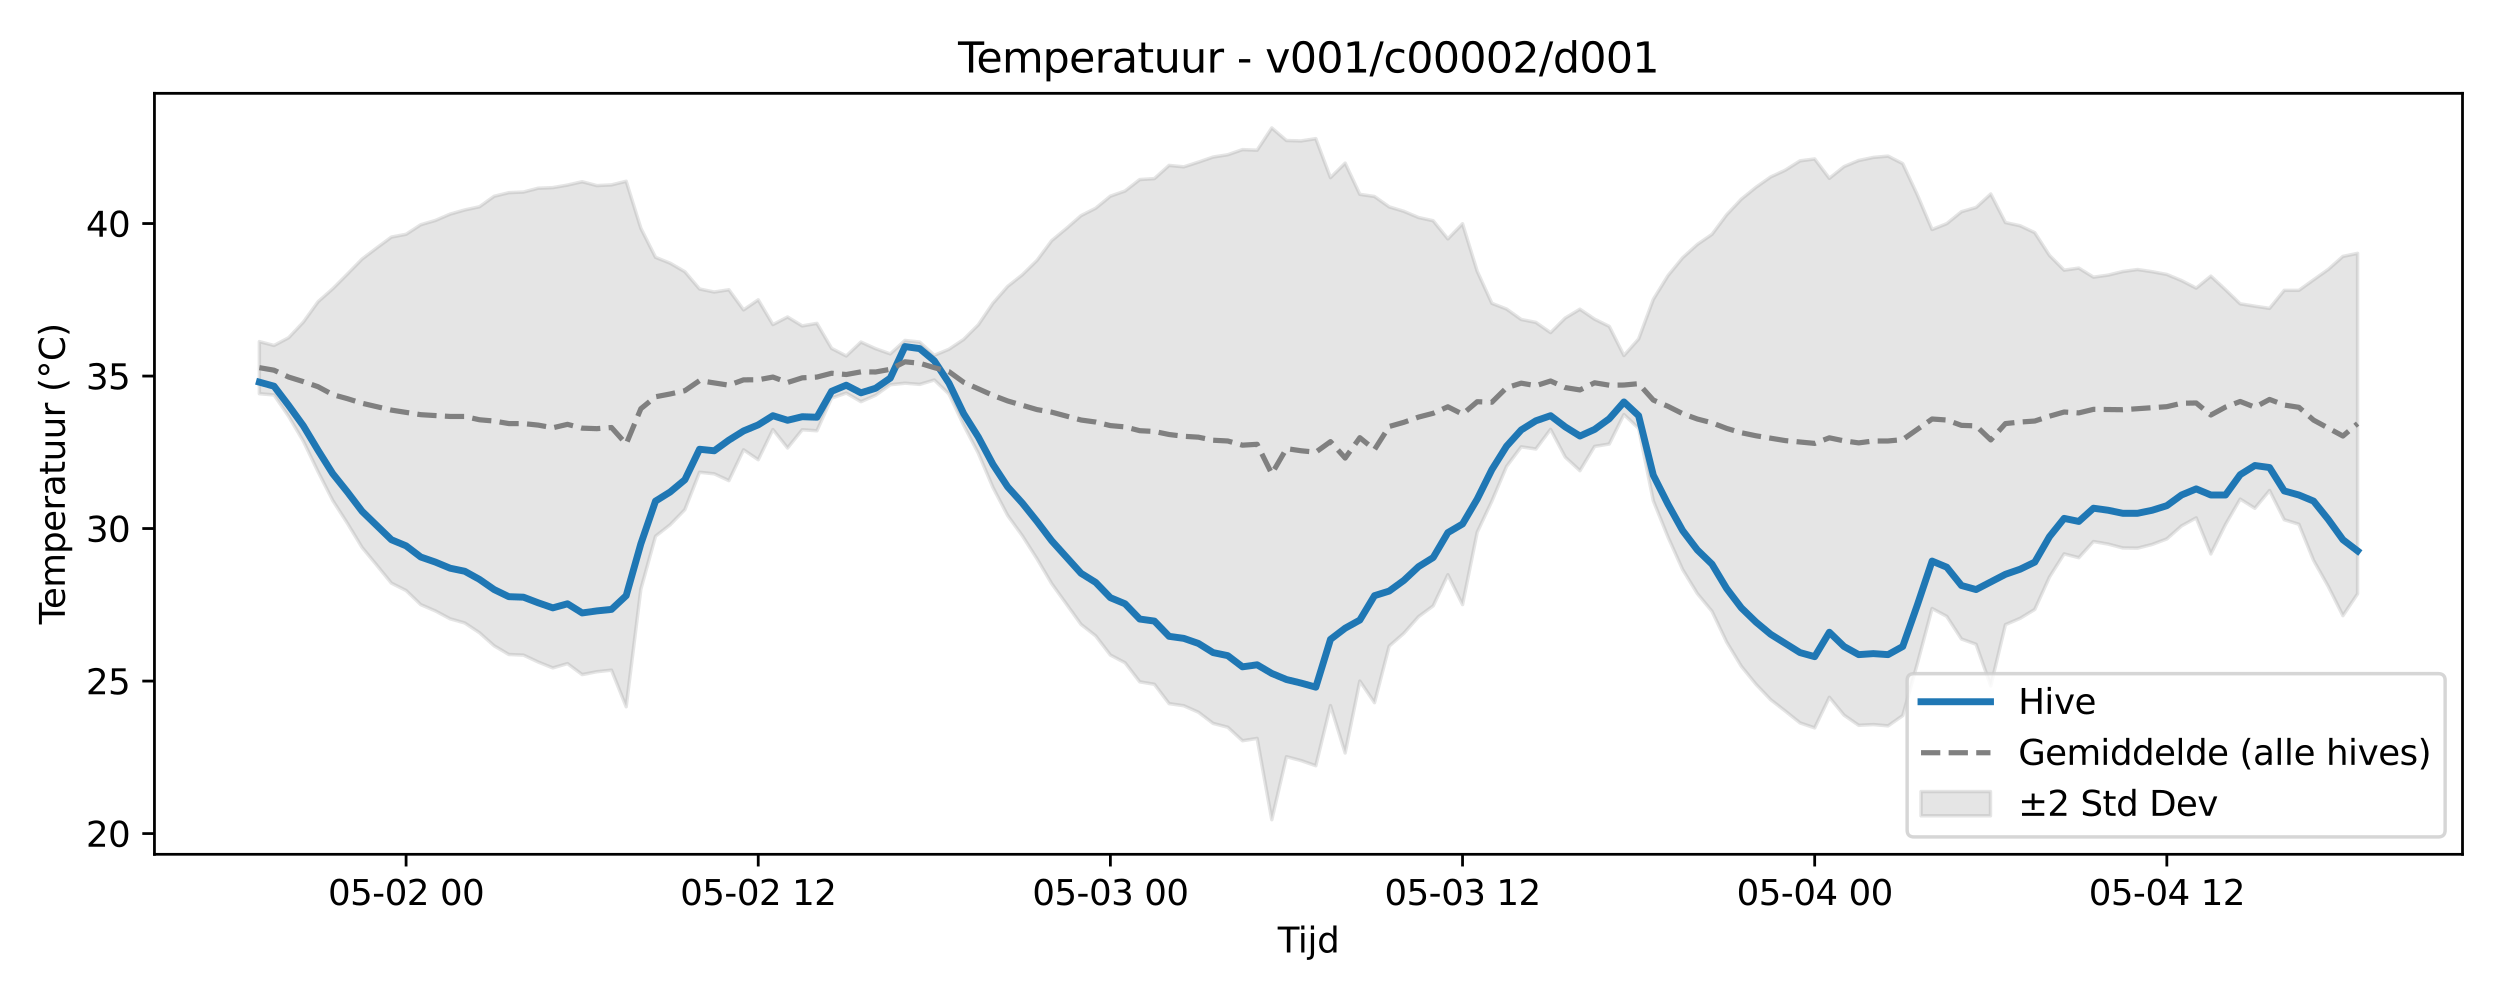 <?xml version="1.0" encoding="utf-8" standalone="no"?>
<!DOCTYPE svg PUBLIC "-//W3C//DTD SVG 1.1//EN"
  "http://www.w3.org/Graphics/SVG/1.1/DTD/svg11.dtd">
<svg xmlns:xlink="http://www.w3.org/1999/xlink" width="720pt" height="288pt" viewBox="0 0 720 288" xmlns="http://www.w3.org/2000/svg" version="1.1">
 <defs>
  <style type="text/css">*{stroke-linejoin: round; stroke-linecap: butt}</style>
 </defs>
 <g id="figure_1">
  <g id="patch_1">
   <path d="M 0 288 
L 720 288 
L 720 0 
L 0 0 
z
" style="fill: #ffffff"/>
  </g>
  <g id="axes_1">
   <g id="patch_2">
    <path d="M 44.48 246.04 
L 709.2 246.04 
L 709.2 26.88 
L 44.48 26.88 
z
" style="fill: #ffffff"/>
   </g>
   <g id="FillBetweenPolyCollection_1">
    <defs>
     <path id="m2afdd80f2b" d="M 74.695 -189.62 
L 74.695 -174.609 
L 78.92 -174.252 
L 83.146 -168.061 
L 87.372 -160.925 
L 91.598 -152.147 
L 95.824 -143.871 
L 100.049 -137.292 
L 104.275 -130.336 
L 108.501 -125.228 
L 112.727 -120.054 
L 116.953 -117.932 
L 121.178 -113.866 
L 125.404 -112.04 
L 129.63 -109.783 
L 133.856 -108.578 
L 138.082 -105.766 
L 142.308 -102.008 
L 146.533 -99.504 
L 150.759 -99.326 
L 154.985 -97.343 
L 159.211 -95.638 
L 163.437 -96.879 
L 167.662 -93.718 
L 171.888 -94.543 
L 176.114 -94.994 
L 180.34 -84.459 
L 184.566 -118.319 
L 188.791 -133.569 
L 193.017 -136.882 
L 197.243 -141.234 
L 201.469 -151.989 
L 205.695 -151.541 
L 209.92 -149.576 
L 214.146 -158.448 
L 218.372 -155.596 
L 222.598 -164.293 
L 226.824 -158.981 
L 231.05 -164.23 
L 235.275 -163.94 
L 239.501 -173.342 
L 243.727 -174.795 
L 247.953 -172.319 
L 252.179 -174.159 
L 256.404 -177.196 
L 260.63 -177.643 
L 264.856 -177.294 
L 269.082 -178.557 
L 273.308 -174.517 
L 277.533 -165.56 
L 281.759 -157.463 
L 285.985 -147.577 
L 290.211 -139.526 
L 294.437 -133.686 
L 298.663 -127.057 
L 302.888 -119.91 
L 307.114 -114.054 
L 311.34 -108.173 
L 315.566 -104.856 
L 319.792 -99.343 
L 324.017 -97.12 
L 328.243 -91.63 
L 332.469 -90.92 
L 336.695 -85.354 
L 340.921 -84.749 
L 345.146 -82.877 
L 349.372 -79.658 
L 353.598 -78.554 
L 357.824 -74.664 
L 362.05 -75.343 
L 366.275 -51.922 
L 370.501 -70.068 
L 374.727 -68.939 
L 378.953 -67.471 
L 383.179 -84.785 
L 387.405 -71.139 
L 391.63 -91.858 
L 395.856 -85.626 
L 400.082 -101.914 
L 404.308 -105.608 
L 408.534 -110.393 
L 412.759 -113.521 
L 416.985 -122.477 
L 421.211 -113.88 
L 425.437 -134.726 
L 429.663 -143.676 
L 433.888 -153.658 
L 438.114 -159.31 
L 442.34 -158.685 
L 446.566 -164.338 
L 450.792 -156.346 
L 455.017 -152.439 
L 459.243 -159.43 
L 463.469 -160.121 
L 467.695 -168.614 
L 471.921 -164.632 
L 476.147 -143.794 
L 480.372 -133.36 
L 484.598 -123.96 
L 488.824 -117.058 
L 493.05 -111.952 
L 497.276 -103.089 
L 501.501 -96.107 
L 505.727 -90.917 
L 509.953 -86.49 
L 514.179 -83.197 
L 518.405 -79.804 
L 522.63 -78.372 
L 526.856 -87.176 
L 531.082 -82.034 
L 535.308 -79.107 
L 539.534 -79.323 
L 543.76 -78.947 
L 547.985 -81.915 
L 552.211 -96.947 
L 556.437 -112.755 
L 560.663 -110.479 
L 564.889 -103.971 
L 569.114 -102.445 
L 573.34 -90.463 
L 577.566 -108.113 
L 581.792 -109.911 
L 586.018 -112.489 
L 590.243 -121.801 
L 594.469 -128.478 
L 598.695 -127.379 
L 602.921 -132.032 
L 607.147 -131.302 
L 611.372 -130.194 
L 615.598 -130.131 
L 619.824 -131.2 
L 624.05 -132.794 
L 628.276 -136.532 
L 632.502 -138.858 
L 636.727 -128.47 
L 640.953 -136.969 
L 645.179 -144.256 
L 649.405 -141.618 
L 653.631 -146.735 
L 657.856 -138.321 
L 662.082 -137.011 
L 666.308 -126.605 
L 670.534 -119.12 
L 674.76 -110.688 
L 678.985 -116.977 
L 678.985 -215.044 
L 678.985 -215.044 
L 674.76 -214.158 
L 670.534 -210.411 
L 666.308 -207.416 
L 662.082 -204.379 
L 657.856 -204.387 
L 653.631 -199.194 
L 649.405 -199.821 
L 645.179 -200.501 
L 640.953 -204.568 
L 636.727 -208.48 
L 632.502 -205.021 
L 628.276 -207.2 
L 624.05 -208.963 
L 619.824 -209.751 
L 615.598 -210.38 
L 611.372 -209.806 
L 607.147 -208.771 
L 602.921 -208.187 
L 598.695 -210.791 
L 594.469 -210.203 
L 590.243 -214.465 
L 586.018 -220.995 
L 581.792 -222.987 
L 577.566 -223.907 
L 573.34 -232.138 
L 569.114 -228.257 
L 564.889 -227.024 
L 560.663 -223.591 
L 556.437 -221.9 
L 552.211 -231.852 
L 547.985 -240.881 
L 543.76 -243.044 
L 539.534 -242.668 
L 535.308 -241.786 
L 531.082 -240.03 
L 526.856 -236.645 
L 522.63 -242.228 
L 518.405 -241.675 
L 514.179 -239.014 
L 509.953 -237.038 
L 505.727 -234.075 
L 501.501 -230.643 
L 497.276 -226.15 
L 493.05 -220.508 
L 488.824 -217.598 
L 484.598 -213.77 
L 480.372 -208.616 
L 476.147 -201.769 
L 471.921 -190.374 
L 467.695 -185.611 
L 463.469 -194.007 
L 459.243 -196.088 
L 455.017 -198.956 
L 450.792 -196.415 
L 446.566 -192.205 
L 442.34 -195.15 
L 438.114 -195.989 
L 433.888 -199.006 
L 429.663 -200.643 
L 425.437 -209.885 
L 421.211 -223.557 
L 416.985 -219.206 
L 412.759 -224.429 
L 408.534 -225.36 
L 404.308 -227.144 
L 400.082 -228.423 
L 395.856 -231.412 
L 391.63 -232.037 
L 387.405 -241.018 
L 383.179 -236.841 
L 378.953 -248.078 
L 374.727 -247.415 
L 370.501 -247.531 
L 366.275 -251.158 
L 362.05 -244.745 
L 357.824 -244.911 
L 353.598 -243.437 
L 349.372 -242.772 
L 345.146 -241.31 
L 340.921 -239.951 
L 336.695 -240.37 
L 332.469 -236.561 
L 328.243 -236.291 
L 324.017 -232.997 
L 319.792 -231.506 
L 315.566 -228.043 
L 311.34 -225.897 
L 307.114 -222.211 
L 302.888 -218.698 
L 298.663 -213.016 
L 294.437 -208.875 
L 290.211 -205.524 
L 285.985 -200.694 
L 281.759 -194.469 
L 277.533 -190.251 
L 273.308 -187.419 
L 269.082 -185.673 
L 264.856 -189.498 
L 260.63 -189.955 
L 256.404 -186.082 
L 252.179 -187.582 
L 247.953 -189.495 
L 243.727 -185.482 
L 239.501 -187.667 
L 235.275 -194.873 
L 231.05 -194.143 
L 226.824 -196.709 
L 222.598 -194.52 
L 218.372 -201.655 
L 214.146 -198.755 
L 209.92 -204.551 
L 205.695 -203.905 
L 201.469 -204.774 
L 197.243 -209.746 
L 193.017 -212.195 
L 188.791 -213.897 
L 184.566 -222.266 
L 180.34 -235.8 
L 176.114 -234.756 
L 171.888 -234.549 
L 167.662 -235.667 
L 163.437 -234.702 
L 159.211 -233.967 
L 154.985 -233.799 
L 150.759 -232.695 
L 146.533 -232.516 
L 142.308 -231.476 
L 138.082 -228.45 
L 133.856 -227.542 
L 129.63 -226.336 
L 125.404 -224.519 
L 121.178 -223.278 
L 116.953 -220.53 
L 112.727 -219.726 
L 108.501 -216.602 
L 104.275 -213.397 
L 100.049 -209.077 
L 95.824 -204.84 
L 91.598 -201.102 
L 87.372 -195.253 
L 83.146 -190.752 
L 78.92 -188.513 
L 74.695 -189.62 
z
" style="stroke: #808080; stroke-opacity: 0.2"/>
    </defs>
    <g clip-path="url(#pa6ae3e3b4c)">
     <use xlink:href="#m2afdd80f2b" x="0" y="288" style="fill: #808080; fill-opacity: 0.2; stroke: #808080; stroke-opacity: 0.2"/>
    </g>
   </g>
   <g id="matplotlib.axis_1">
    <g id="xtick_1">
     <g id="line2d_1">
      <defs>
       <path id="m89c6bad611" d="M 0 0 
L 0 3.5 
" style="stroke: #000000; stroke-width: 0.8"/>
      </defs>
      <g>
       <use xlink:href="#m89c6bad611" x="116.953" y="246.04" style="stroke: #000000; stroke-width: 0.8"/>
      </g>
     </g>
     <g id="text_1">
      <!-- 05-02 00 -->
      <g transform="translate(94.472 260.638) scale(0.1 -0.1)">
       <defs>
        <path id="DejaVuSans-30" d="M 2034 4250 
Q 1547 4250 1301 3770 
Q 1056 3291 1056 2328 
Q 1056 1369 1301 889 
Q 1547 409 2034 409 
Q 2525 409 2770 889 
Q 3016 1369 3016 2328 
Q 3016 3291 2770 3770 
Q 2525 4250 2034 4250 
z
M 2034 4750 
Q 2819 4750 3233 4129 
Q 3647 3509 3647 2328 
Q 3647 1150 3233 529 
Q 2819 -91 2034 -91 
Q 1250 -91 836 529 
Q 422 1150 422 2328 
Q 422 3509 836 4129 
Q 1250 4750 2034 4750 
z
" transform="scale(0.016)"/>
        <path id="DejaVuSans-35" d="M 691 4666 
L 3169 4666 
L 3169 4134 
L 1269 4134 
L 1269 2991 
Q 1406 3038 1543 3061 
Q 1681 3084 1819 3084 
Q 2600 3084 3056 2656 
Q 3513 2228 3513 1497 
Q 3513 744 3044 326 
Q 2575 -91 1722 -91 
Q 1428 -91 1123 -41 
Q 819 9 494 109 
L 494 744 
Q 775 591 1075 516 
Q 1375 441 1709 441 
Q 2250 441 2565 725 
Q 2881 1009 2881 1497 
Q 2881 1984 2565 2268 
Q 2250 2553 1709 2553 
Q 1456 2553 1204 2497 
Q 953 2441 691 2322 
L 691 4666 
z
" transform="scale(0.016)"/>
        <path id="DejaVuSans-2d" d="M 313 2009 
L 1997 2009 
L 1997 1497 
L 313 1497 
L 313 2009 
z
" transform="scale(0.016)"/>
        <path id="DejaVuSans-32" d="M 1228 531 
L 3431 531 
L 3431 0 
L 469 0 
L 469 531 
Q 828 903 1448 1529 
Q 2069 2156 2228 2338 
Q 2531 2678 2651 2914 
Q 2772 3150 2772 3378 
Q 2772 3750 2511 3984 
Q 2250 4219 1831 4219 
Q 1534 4219 1204 4116 
Q 875 4013 500 3803 
L 500 4441 
Q 881 4594 1212 4672 
Q 1544 4750 1819 4750 
Q 2544 4750 2975 4387 
Q 3406 4025 3406 3419 
Q 3406 3131 3298 2873 
Q 3191 2616 2906 2266 
Q 2828 2175 2409 1742 
Q 1991 1309 1228 531 
z
" transform="scale(0.016)"/>
        <path id="DejaVuSans-20" transform="scale(0.016)"/>
       </defs>
       <use xlink:href="#DejaVuSans-30"/>
       <use xlink:href="#DejaVuSans-35" transform="translate(63.623 0)"/>
       <use xlink:href="#DejaVuSans-2d" transform="translate(127.246 0)"/>
       <use xlink:href="#DejaVuSans-30" transform="translate(163.33 0)"/>
       <use xlink:href="#DejaVuSans-32" transform="translate(226.953 0)"/>
       <use xlink:href="#DejaVuSans-20" transform="translate(290.576 0)"/>
       <use xlink:href="#DejaVuSans-30" transform="translate(322.363 0)"/>
       <use xlink:href="#DejaVuSans-30" transform="translate(385.986 0)"/>
      </g>
     </g>
    </g>
    <g id="xtick_2">
     <g id="line2d_2">
      <g>
       <use xlink:href="#m89c6bad611" x="218.372" y="246.04" style="stroke: #000000; stroke-width: 0.8"/>
      </g>
     </g>
     <g id="text_2">
      <!-- 05-02 12 -->
      <g transform="translate(195.892 260.638) scale(0.1 -0.1)">
       <defs>
        <path id="DejaVuSans-31" d="M 794 531 
L 1825 531 
L 1825 4091 
L 703 3866 
L 703 4441 
L 1819 4666 
L 2450 4666 
L 2450 531 
L 3481 531 
L 3481 0 
L 794 0 
L 794 531 
z
" transform="scale(0.016)"/>
       </defs>
       <use xlink:href="#DejaVuSans-30"/>
       <use xlink:href="#DejaVuSans-35" transform="translate(63.623 0)"/>
       <use xlink:href="#DejaVuSans-2d" transform="translate(127.246 0)"/>
       <use xlink:href="#DejaVuSans-30" transform="translate(163.33 0)"/>
       <use xlink:href="#DejaVuSans-32" transform="translate(226.953 0)"/>
       <use xlink:href="#DejaVuSans-20" transform="translate(290.576 0)"/>
       <use xlink:href="#DejaVuSans-31" transform="translate(322.363 0)"/>
       <use xlink:href="#DejaVuSans-32" transform="translate(385.986 0)"/>
      </g>
     </g>
    </g>
    <g id="xtick_3">
     <g id="line2d_3">
      <g>
       <use xlink:href="#m89c6bad611" x="319.792" y="246.04" style="stroke: #000000; stroke-width: 0.8"/>
      </g>
     </g>
     <g id="text_3">
      <!-- 05-03 00 -->
      <g transform="translate(297.311 260.638) scale(0.1 -0.1)">
       <defs>
        <path id="DejaVuSans-33" d="M 2597 2516 
Q 3050 2419 3304 2112 
Q 3559 1806 3559 1356 
Q 3559 666 3084 287 
Q 2609 -91 1734 -91 
Q 1441 -91 1130 -33 
Q 819 25 488 141 
L 488 750 
Q 750 597 1062 519 
Q 1375 441 1716 441 
Q 2309 441 2620 675 
Q 2931 909 2931 1356 
Q 2931 1769 2642 2001 
Q 2353 2234 1838 2234 
L 1294 2234 
L 1294 2753 
L 1863 2753 
Q 2328 2753 2575 2939 
Q 2822 3125 2822 3475 
Q 2822 3834 2567 4026 
Q 2313 4219 1838 4219 
Q 1578 4219 1281 4162 
Q 984 4106 628 3988 
L 628 4550 
Q 988 4650 1302 4700 
Q 1616 4750 1894 4750 
Q 2613 4750 3031 4423 
Q 3450 4097 3450 3541 
Q 3450 3153 3228 2886 
Q 3006 2619 2597 2516 
z
" transform="scale(0.016)"/>
       </defs>
       <use xlink:href="#DejaVuSans-30"/>
       <use xlink:href="#DejaVuSans-35" transform="translate(63.623 0)"/>
       <use xlink:href="#DejaVuSans-2d" transform="translate(127.246 0)"/>
       <use xlink:href="#DejaVuSans-30" transform="translate(163.33 0)"/>
       <use xlink:href="#DejaVuSans-33" transform="translate(226.953 0)"/>
       <use xlink:href="#DejaVuSans-20" transform="translate(290.576 0)"/>
       <use xlink:href="#DejaVuSans-30" transform="translate(322.363 0)"/>
       <use xlink:href="#DejaVuSans-30" transform="translate(385.986 0)"/>
      </g>
     </g>
    </g>
    <g id="xtick_4">
     <g id="line2d_4">
      <g>
       <use xlink:href="#m89c6bad611" x="421.211" y="246.04" style="stroke: #000000; stroke-width: 0.8"/>
      </g>
     </g>
     <g id="text_4">
      <!-- 05-03 12 -->
      <g transform="translate(398.731 260.638) scale(0.1 -0.1)">
       <use xlink:href="#DejaVuSans-30"/>
       <use xlink:href="#DejaVuSans-35" transform="translate(63.623 0)"/>
       <use xlink:href="#DejaVuSans-2d" transform="translate(127.246 0)"/>
       <use xlink:href="#DejaVuSans-30" transform="translate(163.33 0)"/>
       <use xlink:href="#DejaVuSans-33" transform="translate(226.953 0)"/>
       <use xlink:href="#DejaVuSans-20" transform="translate(290.576 0)"/>
       <use xlink:href="#DejaVuSans-31" transform="translate(322.363 0)"/>
       <use xlink:href="#DejaVuSans-32" transform="translate(385.986 0)"/>
      </g>
     </g>
    </g>
    <g id="xtick_5">
     <g id="line2d_5">
      <g>
       <use xlink:href="#m89c6bad611" x="522.63" y="246.04" style="stroke: #000000; stroke-width: 0.8"/>
      </g>
     </g>
     <g id="text_5">
      <!-- 05-04 00 -->
      <g transform="translate(500.15 260.638) scale(0.1 -0.1)">
       <defs>
        <path id="DejaVuSans-34" d="M 2419 4116 
L 825 1625 
L 2419 1625 
L 2419 4116 
z
M 2253 4666 
L 3047 4666 
L 3047 1625 
L 3713 1625 
L 3713 1100 
L 3047 1100 
L 3047 0 
L 2419 0 
L 2419 1100 
L 313 1100 
L 313 1709 
L 2253 4666 
z
" transform="scale(0.016)"/>
       </defs>
       <use xlink:href="#DejaVuSans-30"/>
       <use xlink:href="#DejaVuSans-35" transform="translate(63.623 0)"/>
       <use xlink:href="#DejaVuSans-2d" transform="translate(127.246 0)"/>
       <use xlink:href="#DejaVuSans-30" transform="translate(163.33 0)"/>
       <use xlink:href="#DejaVuSans-34" transform="translate(226.953 0)"/>
       <use xlink:href="#DejaVuSans-20" transform="translate(290.576 0)"/>
       <use xlink:href="#DejaVuSans-30" transform="translate(322.363 0)"/>
       <use xlink:href="#DejaVuSans-30" transform="translate(385.986 0)"/>
      </g>
     </g>
    </g>
    <g id="xtick_6">
     <g id="line2d_6">
      <g>
       <use xlink:href="#m89c6bad611" x="624.05" y="246.04" style="stroke: #000000; stroke-width: 0.8"/>
      </g>
     </g>
     <g id="text_6">
      <!-- 05-04 12 -->
      <g transform="translate(601.569 260.638) scale(0.1 -0.1)">
       <use xlink:href="#DejaVuSans-30"/>
       <use xlink:href="#DejaVuSans-35" transform="translate(63.623 0)"/>
       <use xlink:href="#DejaVuSans-2d" transform="translate(127.246 0)"/>
       <use xlink:href="#DejaVuSans-30" transform="translate(163.33 0)"/>
       <use xlink:href="#DejaVuSans-34" transform="translate(226.953 0)"/>
       <use xlink:href="#DejaVuSans-20" transform="translate(290.576 0)"/>
       <use xlink:href="#DejaVuSans-31" transform="translate(322.363 0)"/>
       <use xlink:href="#DejaVuSans-32" transform="translate(385.986 0)"/>
      </g>
     </g>
    </g>
    <g id="text_7">
     <!-- Tijd -->
     <g transform="translate(367.99 274.317) scale(0.1 -0.1)">
      <defs>
       <path id="DejaVuSans-54" d="M -19 4666 
L 3928 4666 
L 3928 4134 
L 2272 4134 
L 2272 0 
L 1638 0 
L 1638 4134 
L -19 4134 
L -19 4666 
z
" transform="scale(0.016)"/>
       <path id="DejaVuSans-69" d="M 603 3500 
L 1178 3500 
L 1178 0 
L 603 0 
L 603 3500 
z
M 603 4863 
L 1178 4863 
L 1178 4134 
L 603 4134 
L 603 4863 
z
" transform="scale(0.016)"/>
       <path id="DejaVuSans-6a" d="M 603 3500 
L 1178 3500 
L 1178 -63 
Q 1178 -731 923 -1031 
Q 669 -1331 103 -1331 
L -116 -1331 
L -116 -844 
L 38 -844 
Q 366 -844 484 -692 
Q 603 -541 603 -63 
L 603 3500 
z
M 603 4863 
L 1178 4863 
L 1178 4134 
L 603 4134 
L 603 4863 
z
" transform="scale(0.016)"/>
       <path id="DejaVuSans-64" d="M 2906 2969 
L 2906 4863 
L 3481 4863 
L 3481 0 
L 2906 0 
L 2906 525 
Q 2725 213 2448 61 
Q 2172 -91 1784 -91 
Q 1150 -91 751 415 
Q 353 922 353 1747 
Q 353 2572 751 3078 
Q 1150 3584 1784 3584 
Q 2172 3584 2448 3432 
Q 2725 3281 2906 2969 
z
M 947 1747 
Q 947 1113 1208 752 
Q 1469 391 1925 391 
Q 2381 391 2643 752 
Q 2906 1113 2906 1747 
Q 2906 2381 2643 2742 
Q 2381 3103 1925 3103 
Q 1469 3103 1208 2742 
Q 947 2381 947 1747 
z
" transform="scale(0.016)"/>
      </defs>
      <use xlink:href="#DejaVuSans-54"/>
      <use xlink:href="#DejaVuSans-69" transform="translate(57.959 0)"/>
      <use xlink:href="#DejaVuSans-6a" transform="translate(85.742 0)"/>
      <use xlink:href="#DejaVuSans-64" transform="translate(113.525 0)"/>
     </g>
    </g>
   </g>
   <g id="matplotlib.axis_2">
    <g id="ytick_1">
     <g id="line2d_7">
      <defs>
       <path id="m073639954e" d="M 0 0 
L -3.5 0 
" style="stroke: #000000; stroke-width: 0.8"/>
      </defs>
      <g>
       <use xlink:href="#m073639954e" x="44.48" y="240.068" style="stroke: #000000; stroke-width: 0.8"/>
      </g>
     </g>
     <g id="text_8">
      <!-- 20 -->
      <g transform="translate(24.755 243.868) scale(0.1 -0.1)">
       <use xlink:href="#DejaVuSans-32"/>
       <use xlink:href="#DejaVuSans-30" transform="translate(63.623 0)"/>
      </g>
     </g>
    </g>
    <g id="ytick_2">
     <g id="line2d_8">
      <g>
       <use xlink:href="#m073639954e" x="44.48" y="196.146" style="stroke: #000000; stroke-width: 0.8"/>
      </g>
     </g>
     <g id="text_9">
      <!-- 25 -->
      <g transform="translate(24.755 199.945) scale(0.1 -0.1)">
       <use xlink:href="#DejaVuSans-32"/>
       <use xlink:href="#DejaVuSans-35" transform="translate(63.623 0)"/>
      </g>
     </g>
    </g>
    <g id="ytick_3">
     <g id="line2d_9">
      <g>
       <use xlink:href="#m073639954e" x="44.48" y="152.223" style="stroke: #000000; stroke-width: 0.8"/>
      </g>
     </g>
     <g id="text_10">
      <!-- 30 -->
      <g transform="translate(24.755 156.023) scale(0.1 -0.1)">
       <use xlink:href="#DejaVuSans-33"/>
       <use xlink:href="#DejaVuSans-30" transform="translate(63.623 0)"/>
      </g>
     </g>
    </g>
    <g id="ytick_4">
     <g id="line2d_10">
      <g>
       <use xlink:href="#m073639954e" x="44.48" y="108.301" style="stroke: #000000; stroke-width: 0.8"/>
      </g>
     </g>
     <g id="text_11">
      <!-- 35 -->
      <g transform="translate(24.755 112.1) scale(0.1 -0.1)">
       <use xlink:href="#DejaVuSans-33"/>
       <use xlink:href="#DejaVuSans-35" transform="translate(63.623 0)"/>
      </g>
     </g>
    </g>
    <g id="ytick_5">
     <g id="line2d_11">
      <g>
       <use xlink:href="#m073639954e" x="44.48" y="64.378" style="stroke: #000000; stroke-width: 0.8"/>
      </g>
     </g>
     <g id="text_12">
      <!-- 40 -->
      <g transform="translate(24.755 68.177) scale(0.1 -0.1)">
       <use xlink:href="#DejaVuSans-34"/>
       <use xlink:href="#DejaVuSans-30" transform="translate(63.623 0)"/>
      </g>
     </g>
    </g>
    <g id="text_13">
     <!-- Temperatuur (°C) -->
     <g transform="translate(18.675 179.816) rotate(-90) scale(0.1 -0.1)">
      <defs>
       <path id="DejaVuSans-65" d="M 3597 1894 
L 3597 1613 
L 953 1613 
Q 991 1019 1311 708 
Q 1631 397 2203 397 
Q 2534 397 2845 478 
Q 3156 559 3463 722 
L 3463 178 
Q 3153 47 2828 -22 
Q 2503 -91 2169 -91 
Q 1331 -91 842 396 
Q 353 884 353 1716 
Q 353 2575 817 3079 
Q 1281 3584 2069 3584 
Q 2775 3584 3186 3129 
Q 3597 2675 3597 1894 
z
M 3022 2063 
Q 3016 2534 2758 2815 
Q 2500 3097 2075 3097 
Q 1594 3097 1305 2825 
Q 1016 2553 972 2059 
L 3022 2063 
z
" transform="scale(0.016)"/>
       <path id="DejaVuSans-6d" d="M 3328 2828 
Q 3544 3216 3844 3400 
Q 4144 3584 4550 3584 
Q 5097 3584 5394 3201 
Q 5691 2819 5691 2113 
L 5691 0 
L 5113 0 
L 5113 2094 
Q 5113 2597 4934 2840 
Q 4756 3084 4391 3084 
Q 3944 3084 3684 2787 
Q 3425 2491 3425 1978 
L 3425 0 
L 2847 0 
L 2847 2094 
Q 2847 2600 2669 2842 
Q 2491 3084 2119 3084 
Q 1678 3084 1418 2786 
Q 1159 2488 1159 1978 
L 1159 0 
L 581 0 
L 581 3500 
L 1159 3500 
L 1159 2956 
Q 1356 3278 1631 3431 
Q 1906 3584 2284 3584 
Q 2666 3584 2933 3390 
Q 3200 3197 3328 2828 
z
" transform="scale(0.016)"/>
       <path id="DejaVuSans-70" d="M 1159 525 
L 1159 -1331 
L 581 -1331 
L 581 3500 
L 1159 3500 
L 1159 2969 
Q 1341 3281 1617 3432 
Q 1894 3584 2278 3584 
Q 2916 3584 3314 3078 
Q 3713 2572 3713 1747 
Q 3713 922 3314 415 
Q 2916 -91 2278 -91 
Q 1894 -91 1617 61 
Q 1341 213 1159 525 
z
M 3116 1747 
Q 3116 2381 2855 2742 
Q 2594 3103 2138 3103 
Q 1681 3103 1420 2742 
Q 1159 2381 1159 1747 
Q 1159 1113 1420 752 
Q 1681 391 2138 391 
Q 2594 391 2855 752 
Q 3116 1113 3116 1747 
z
" transform="scale(0.016)"/>
       <path id="DejaVuSans-72" d="M 2631 2963 
Q 2534 3019 2420 3045 
Q 2306 3072 2169 3072 
Q 1681 3072 1420 2755 
Q 1159 2438 1159 1844 
L 1159 0 
L 581 0 
L 581 3500 
L 1159 3500 
L 1159 2956 
Q 1341 3275 1631 3429 
Q 1922 3584 2338 3584 
Q 2397 3584 2469 3576 
Q 2541 3569 2628 3553 
L 2631 2963 
z
" transform="scale(0.016)"/>
       <path id="DejaVuSans-61" d="M 2194 1759 
Q 1497 1759 1228 1600 
Q 959 1441 959 1056 
Q 959 750 1161 570 
Q 1363 391 1709 391 
Q 2188 391 2477 730 
Q 2766 1069 2766 1631 
L 2766 1759 
L 2194 1759 
z
M 3341 1997 
L 3341 0 
L 2766 0 
L 2766 531 
Q 2569 213 2275 61 
Q 1981 -91 1556 -91 
Q 1019 -91 701 211 
Q 384 513 384 1019 
Q 384 1609 779 1909 
Q 1175 2209 1959 2209 
L 2766 2209 
L 2766 2266 
Q 2766 2663 2505 2880 
Q 2244 3097 1772 3097 
Q 1472 3097 1187 3025 
Q 903 2953 641 2809 
L 641 3341 
Q 956 3463 1253 3523 
Q 1550 3584 1831 3584 
Q 2591 3584 2966 3190 
Q 3341 2797 3341 1997 
z
" transform="scale(0.016)"/>
       <path id="DejaVuSans-74" d="M 1172 4494 
L 1172 3500 
L 2356 3500 
L 2356 3053 
L 1172 3053 
L 1172 1153 
Q 1172 725 1289 603 
Q 1406 481 1766 481 
L 2356 481 
L 2356 0 
L 1766 0 
Q 1100 0 847 248 
Q 594 497 594 1153 
L 594 3053 
L 172 3053 
L 172 3500 
L 594 3500 
L 594 4494 
L 1172 4494 
z
" transform="scale(0.016)"/>
       <path id="DejaVuSans-75" d="M 544 1381 
L 544 3500 
L 1119 3500 
L 1119 1403 
Q 1119 906 1312 657 
Q 1506 409 1894 409 
Q 2359 409 2629 706 
Q 2900 1003 2900 1516 
L 2900 3500 
L 3475 3500 
L 3475 0 
L 2900 0 
L 2900 538 
Q 2691 219 2414 64 
Q 2138 -91 1772 -91 
Q 1169 -91 856 284 
Q 544 659 544 1381 
z
M 1991 3584 
L 1991 3584 
z
" transform="scale(0.016)"/>
       <path id="DejaVuSans-28" d="M 1984 4856 
Q 1566 4138 1362 3434 
Q 1159 2731 1159 2009 
Q 1159 1288 1364 580 
Q 1569 -128 1984 -844 
L 1484 -844 
Q 1016 -109 783 600 
Q 550 1309 550 2009 
Q 550 2706 781 3412 
Q 1013 4119 1484 4856 
L 1984 4856 
z
" transform="scale(0.016)"/>
       <path id="DejaVuSans-b0" d="M 1600 4347 
Q 1350 4347 1178 4173 
Q 1006 4000 1006 3750 
Q 1006 3503 1178 3333 
Q 1350 3163 1600 3163 
Q 1850 3163 2022 3333 
Q 2194 3503 2194 3750 
Q 2194 3997 2020 4172 
Q 1847 4347 1600 4347 
z
M 1600 4750 
Q 1800 4750 1984 4673 
Q 2169 4597 2303 4453 
Q 2447 4313 2519 4134 
Q 2591 3956 2591 3750 
Q 2591 3338 2302 3052 
Q 2013 2766 1594 2766 
Q 1172 2766 890 3047 
Q 609 3328 609 3750 
Q 609 4169 896 4459 
Q 1184 4750 1600 4750 
z
" transform="scale(0.016)"/>
       <path id="DejaVuSans-43" d="M 4122 4306 
L 4122 3641 
Q 3803 3938 3442 4084 
Q 3081 4231 2675 4231 
Q 1875 4231 1450 3742 
Q 1025 3253 1025 2328 
Q 1025 1406 1450 917 
Q 1875 428 2675 428 
Q 3081 428 3442 575 
Q 3803 722 4122 1019 
L 4122 359 
Q 3791 134 3420 21 
Q 3050 -91 2638 -91 
Q 1578 -91 968 557 
Q 359 1206 359 2328 
Q 359 3453 968 4101 
Q 1578 4750 2638 4750 
Q 3056 4750 3426 4639 
Q 3797 4528 4122 4306 
z
" transform="scale(0.016)"/>
       <path id="DejaVuSans-29" d="M 513 4856 
L 1013 4856 
Q 1481 4119 1714 3412 
Q 1947 2706 1947 2009 
Q 1947 1309 1714 600 
Q 1481 -109 1013 -844 
L 513 -844 
Q 928 -128 1133 580 
Q 1338 1288 1338 2009 
Q 1338 2731 1133 3434 
Q 928 4138 513 4856 
z
" transform="scale(0.016)"/>
      </defs>
      <use xlink:href="#DejaVuSans-54"/>
      <use xlink:href="#DejaVuSans-65" transform="translate(44.084 0)"/>
      <use xlink:href="#DejaVuSans-6d" transform="translate(105.607 0)"/>
      <use xlink:href="#DejaVuSans-70" transform="translate(203.02 0)"/>
      <use xlink:href="#DejaVuSans-65" transform="translate(266.496 0)"/>
      <use xlink:href="#DejaVuSans-72" transform="translate(328.02 0)"/>
      <use xlink:href="#DejaVuSans-61" transform="translate(369.133 0)"/>
      <use xlink:href="#DejaVuSans-74" transform="translate(430.412 0)"/>
      <use xlink:href="#DejaVuSans-75" transform="translate(469.621 0)"/>
      <use xlink:href="#DejaVuSans-75" transform="translate(533 0)"/>
      <use xlink:href="#DejaVuSans-72" transform="translate(596.379 0)"/>
      <use xlink:href="#DejaVuSans-20" transform="translate(637.492 0)"/>
      <use xlink:href="#DejaVuSans-28" transform="translate(669.279 0)"/>
      <use xlink:href="#DejaVuSans-b0" transform="translate(708.293 0)"/>
      <use xlink:href="#DejaVuSans-43" transform="translate(758.293 0)"/>
      <use xlink:href="#DejaVuSans-29" transform="translate(828.117 0)"/>
     </g>
    </g>
   </g>
   <g id="line2d_12">
    <path d="M 74.695 110.058 
L 78.92 111.229 
L 83.146 116.792 
L 87.372 122.649 
L 91.598 129.676 
L 95.824 136.411 
L 100.049 141.682 
L 104.275 147.245 
L 112.727 155.444 
L 116.953 157.201 
L 121.178 160.422 
L 125.404 161.886 
L 129.63 163.643 
L 133.856 164.522 
L 138.082 166.864 
L 142.308 169.792 
L 146.533 171.842 
L 150.759 171.988 
L 154.985 173.599 
L 159.211 175.063 
L 163.437 173.892 
L 167.662 176.527 
L 171.888 175.941 
L 176.114 175.502 
L 180.34 171.549 
L 184.566 156.616 
L 188.791 144.317 
L 193.017 141.682 
L 197.243 138.168 
L 201.469 129.384 
L 205.695 129.823 
L 209.92 126.748 
L 214.146 124.113 
L 218.372 122.356 
L 222.598 119.721 
L 226.824 121.038 
L 231.05 120.013 
L 235.275 120.16 
L 239.501 112.693 
L 243.727 110.936 
L 247.953 113.132 
L 252.179 111.815 
L 256.404 108.886 
L 260.63 99.809 
L 264.856 100.395 
L 269.082 103.909 
L 273.308 110.35 
L 277.533 119.135 
L 281.759 125.87 
L 285.985 133.776 
L 290.211 140.218 
L 294.437 144.903 
L 298.663 150.174 
L 302.888 155.737 
L 311.34 165.107 
L 315.566 167.743 
L 319.792 172.135 
L 324.017 173.892 
L 328.243 178.284 
L 332.469 178.87 
L 336.695 183.262 
L 340.921 183.848 
L 345.146 185.312 
L 349.372 187.947 
L 353.598 188.825 
L 357.824 192.046 
L 362.05 191.461 
L 366.275 193.95 
L 370.501 195.707 
L 374.727 196.731 
L 378.953 197.903 
L 383.179 184.14 
L 387.405 180.919 
L 391.63 178.577 
L 395.856 171.549 
L 400.082 170.232 
L 404.308 167.157 
L 408.534 163.204 
L 412.759 160.569 
L 416.985 153.395 
L 421.211 150.906 
L 425.437 143.732 
L 429.663 135.24 
L 433.888 128.505 
L 438.114 123.82 
L 442.34 121.185 
L 446.566 119.721 
L 450.792 122.942 
L 455.017 125.577 
L 459.243 123.674 
L 463.469 120.599 
L 467.695 115.768 
L 471.921 119.721 
L 476.147 136.85 
L 480.372 145.196 
L 484.598 152.809 
L 488.824 158.372 
L 493.05 162.472 
L 497.276 169.5 
L 501.501 175.063 
L 505.727 179.162 
L 509.953 182.676 
L 518.405 187.947 
L 522.63 189.118 
L 526.856 182.091 
L 531.082 186.19 
L 535.308 188.533 
L 539.534 188.24 
L 543.76 188.533 
L 547.985 186.19 
L 552.211 174.185 
L 556.437 161.593 
L 560.663 163.35 
L 564.889 168.621 
L 569.114 169.792 
L 577.566 165.4 
L 581.792 163.936 
L 586.018 161.886 
L 590.243 154.566 
L 594.469 149.295 
L 598.695 150.174 
L 602.921 146.367 
L 607.147 146.953 
L 611.372 147.831 
L 615.598 147.831 
L 619.824 146.953 
L 624.05 145.635 
L 628.276 142.56 
L 632.502 140.803 
L 636.727 142.56 
L 640.953 142.56 
L 645.179 136.704 
L 649.405 134.069 
L 653.631 134.654 
L 657.856 141.389 
L 662.082 142.56 
L 666.308 144.317 
L 670.534 149.588 
L 674.76 155.444 
L 678.985 158.665 
L 678.985 158.665 
" clip-path="url(#pa6ae3e3b4c)" style="fill: none; stroke: #1f77b4; stroke-width: 2; stroke-linecap: square"/>
   </g>
   <g id="line2d_13">
    <path d="M 74.695 105.885 
L 78.92 106.617 
L 83.146 108.594 
L 87.372 109.911 
L 91.598 111.375 
L 95.824 113.645 
L 100.049 114.816 
L 104.275 116.134 
L 112.727 118.11 
L 121.178 119.428 
L 129.63 119.94 
L 133.856 119.94 
L 138.082 120.892 
L 142.308 121.258 
L 146.533 121.99 
L 150.759 121.99 
L 154.985 122.429 
L 159.211 123.198 
L 163.437 122.21 
L 167.662 123.308 
L 171.888 123.454 
L 176.114 123.125 
L 180.34 127.871 
L 184.566 117.708 
L 188.791 114.267 
L 193.017 113.462 
L 197.243 112.51 
L 201.469 109.618 
L 209.92 110.936 
L 214.146 109.399 
L 218.372 109.374 
L 222.598 108.594 
L 226.824 110.155 
L 231.05 108.813 
L 235.275 108.594 
L 239.501 107.496 
L 243.727 107.862 
L 247.953 107.093 
L 252.179 107.129 
L 256.404 106.361 
L 260.63 104.201 
L 264.856 104.604 
L 269.082 105.885 
L 273.308 107.032 
L 277.533 110.094 
L 285.985 113.864 
L 290.211 115.475 
L 298.663 117.964 
L 302.888 118.696 
L 311.34 120.965 
L 315.566 121.551 
L 319.792 122.576 
L 324.017 122.942 
L 328.243 124.04 
L 332.469 124.259 
L 336.695 125.138 
L 340.921 125.65 
L 345.146 125.906 
L 349.372 126.785 
L 353.598 127.004 
L 357.824 128.212 
L 362.05 127.956 
L 366.275 136.46 
L 370.501 129.201 
L 374.727 129.823 
L 378.953 130.225 
L 383.179 127.187 
L 387.405 131.921 
L 391.63 126.053 
L 395.856 129.481 
L 400.082 122.832 
L 404.308 121.624 
L 408.534 120.123 
L 412.759 119.025 
L 416.985 117.158 
L 421.211 119.281 
L 425.437 115.694 
L 429.663 115.841 
L 433.888 111.668 
L 438.114 110.35 
L 442.34 111.083 
L 446.566 109.728 
L 450.792 111.619 
L 455.017 112.303 
L 459.243 110.241 
L 463.469 110.936 
L 467.695 110.887 
L 471.921 110.497 
L 476.147 115.219 
L 480.372 117.012 
L 484.598 119.135 
L 488.824 120.672 
L 493.05 121.77 
L 497.276 123.381 
L 501.501 124.625 
L 505.727 125.504 
L 514.179 126.895 
L 522.63 127.7 
L 526.856 126.089 
L 531.082 126.968 
L 535.308 127.553 
L 539.534 127.004 
L 543.76 127.004 
L 547.985 126.602 
L 556.437 120.672 
L 560.663 120.965 
L 564.889 122.502 
L 569.114 122.649 
L 573.34 126.699 
L 577.566 121.99 
L 581.792 121.551 
L 586.018 121.258 
L 590.243 119.867 
L 594.469 118.659 
L 598.695 118.915 
L 602.921 117.891 
L 611.372 118 
L 624.05 117.122 
L 628.276 116.134 
L 632.502 116.06 
L 636.727 119.525 
L 640.953 117.232 
L 645.179 115.621 
L 649.405 117.28 
L 653.631 115.036 
L 657.856 116.646 
L 662.082 117.305 
L 666.308 120.99 
L 674.76 125.577 
L 678.985 121.99 
L 678.985 121.99 
" clip-path="url(#pa6ae3e3b4c)" style="fill: none; stroke-dasharray: 5.55,2.4; stroke-dashoffset: 0; stroke: #808080; stroke-width: 1.5"/>
   </g>
   <g id="patch_3">
    <path d="M 44.48 246.04 
L 44.48 26.88 
" style="fill: none; stroke: #000000; stroke-width: 0.8; stroke-linejoin: miter; stroke-linecap: square"/>
   </g>
   <g id="patch_4">
    <path d="M 709.2 246.04 
L 709.2 26.88 
" style="fill: none; stroke: #000000; stroke-width: 0.8; stroke-linejoin: miter; stroke-linecap: square"/>
   </g>
   <g id="patch_5">
    <path d="M 44.48 246.04 
L 709.2 246.04 
" style="fill: none; stroke: #000000; stroke-width: 0.8; stroke-linejoin: miter; stroke-linecap: square"/>
   </g>
   <g id="patch_6">
    <path d="M 44.48 26.88 
L 709.2 26.88 
" style="fill: none; stroke: #000000; stroke-width: 0.8; stroke-linejoin: miter; stroke-linecap: square"/>
   </g>
   <g id="text_14">
    <!-- Temperatuur - v001/c00002/d001 -->
    <g transform="translate(275.918 20.88) scale(0.12 -0.12)">
     <defs>
      <path id="DejaVuSans-76" d="M 191 3500 
L 800 3500 
L 1894 563 
L 2988 3500 
L 3597 3500 
L 2284 0 
L 1503 0 
L 191 3500 
z
" transform="scale(0.016)"/>
      <path id="DejaVuSans-2f" d="M 1625 4666 
L 2156 4666 
L 531 -594 
L 0 -594 
L 1625 4666 
z
" transform="scale(0.016)"/>
      <path id="DejaVuSans-63" d="M 3122 3366 
L 3122 2828 
Q 2878 2963 2633 3030 
Q 2388 3097 2138 3097 
Q 1578 3097 1268 2742 
Q 959 2388 959 1747 
Q 959 1106 1268 751 
Q 1578 397 2138 397 
Q 2388 397 2633 464 
Q 2878 531 3122 666 
L 3122 134 
Q 2881 22 2623 -34 
Q 2366 -91 2075 -91 
Q 1284 -91 818 406 
Q 353 903 353 1747 
Q 353 2603 823 3093 
Q 1294 3584 2113 3584 
Q 2378 3584 2631 3529 
Q 2884 3475 3122 3366 
z
" transform="scale(0.016)"/>
     </defs>
     <use xlink:href="#DejaVuSans-54"/>
     <use xlink:href="#DejaVuSans-65" transform="translate(44.084 0)"/>
     <use xlink:href="#DejaVuSans-6d" transform="translate(105.607 0)"/>
     <use xlink:href="#DejaVuSans-70" transform="translate(203.02 0)"/>
     <use xlink:href="#DejaVuSans-65" transform="translate(266.496 0)"/>
     <use xlink:href="#DejaVuSans-72" transform="translate(328.02 0)"/>
     <use xlink:href="#DejaVuSans-61" transform="translate(369.133 0)"/>
     <use xlink:href="#DejaVuSans-74" transform="translate(430.412 0)"/>
     <use xlink:href="#DejaVuSans-75" transform="translate(469.621 0)"/>
     <use xlink:href="#DejaVuSans-75" transform="translate(533 0)"/>
     <use xlink:href="#DejaVuSans-72" transform="translate(596.379 0)"/>
     <use xlink:href="#DejaVuSans-20" transform="translate(637.492 0)"/>
     <use xlink:href="#DejaVuSans-2d" transform="translate(669.279 0)"/>
     <use xlink:href="#DejaVuSans-20" transform="translate(705.363 0)"/>
     <use xlink:href="#DejaVuSans-76" transform="translate(737.15 0)"/>
     <use xlink:href="#DejaVuSans-30" transform="translate(796.33 0)"/>
     <use xlink:href="#DejaVuSans-30" transform="translate(859.953 0)"/>
     <use xlink:href="#DejaVuSans-31" transform="translate(923.576 0)"/>
     <use xlink:href="#DejaVuSans-2f" transform="translate(987.199 0)"/>
     <use xlink:href="#DejaVuSans-63" transform="translate(1020.891 0)"/>
     <use xlink:href="#DejaVuSans-30" transform="translate(1075.871 0)"/>
     <use xlink:href="#DejaVuSans-30" transform="translate(1139.494 0)"/>
     <use xlink:href="#DejaVuSans-30" transform="translate(1203.117 0)"/>
     <use xlink:href="#DejaVuSans-30" transform="translate(1266.74 0)"/>
     <use xlink:href="#DejaVuSans-32" transform="translate(1330.363 0)"/>
     <use xlink:href="#DejaVuSans-2f" transform="translate(1393.986 0)"/>
     <use xlink:href="#DejaVuSans-64" transform="translate(1427.678 0)"/>
     <use xlink:href="#DejaVuSans-30" transform="translate(1491.154 0)"/>
     <use xlink:href="#DejaVuSans-30" transform="translate(1554.777 0)"/>
     <use xlink:href="#DejaVuSans-31" transform="translate(1618.4 0)"/>
    </g>
   </g>
   <g id="legend_1">
    <g id="patch_7">
     <path d="M 551.256 241.04 
L 702.2 241.04 
Q 704.2 241.04 704.2 239.04 
L 704.2 196.006 
Q 704.2 194.006 702.2 194.006 
L 551.256 194.006 
Q 549.256 194.006 549.256 196.006 
L 549.256 239.04 
Q 549.256 241.04 551.256 241.04 
z
" style="fill: #ffffff; opacity: 0.8; stroke: #cccccc; stroke-linejoin: miter"/>
    </g>
    <g id="line2d_14">
     <path d="M 553.256 202.104 
L 563.256 202.104 
L 573.256 202.104 
" style="fill: none; stroke: #1f77b4; stroke-width: 2; stroke-linecap: square"/>
    </g>
    <g id="text_15">
     <!-- Hive -->
     <g transform="translate(581.256 205.604) scale(0.1 -0.1)">
      <defs>
       <path id="DejaVuSans-48" d="M 628 4666 
L 1259 4666 
L 1259 2753 
L 3553 2753 
L 3553 4666 
L 4184 4666 
L 4184 0 
L 3553 0 
L 3553 2222 
L 1259 2222 
L 1259 0 
L 628 0 
L 628 4666 
z
" transform="scale(0.016)"/>
      </defs>
      <use xlink:href="#DejaVuSans-48"/>
      <use xlink:href="#DejaVuSans-69" transform="translate(75.195 0)"/>
      <use xlink:href="#DejaVuSans-76" transform="translate(102.979 0)"/>
      <use xlink:href="#DejaVuSans-65" transform="translate(162.158 0)"/>
     </g>
    </g>
    <g id="line2d_15">
     <path d="M 553.256 216.782 
L 563.256 216.782 
L 573.256 216.782 
" style="fill: none; stroke-dasharray: 5.55,2.4; stroke-dashoffset: 0; stroke: #808080; stroke-width: 1.5"/>
    </g>
    <g id="text_16">
     <!-- Gemiddelde (alle hives) -->
     <g transform="translate(581.256 220.282) scale(0.1 -0.1)">
      <defs>
       <path id="DejaVuSans-47" d="M 3809 666 
L 3809 1919 
L 2778 1919 
L 2778 2438 
L 4434 2438 
L 4434 434 
Q 4069 175 3628 42 
Q 3188 -91 2688 -91 
Q 1594 -91 976 548 
Q 359 1188 359 2328 
Q 359 3472 976 4111 
Q 1594 4750 2688 4750 
Q 3144 4750 3555 4637 
Q 3966 4525 4313 4306 
L 4313 3634 
Q 3963 3931 3569 4081 
Q 3175 4231 2741 4231 
Q 1884 4231 1454 3753 
Q 1025 3275 1025 2328 
Q 1025 1384 1454 906 
Q 1884 428 2741 428 
Q 3075 428 3337 486 
Q 3600 544 3809 666 
z
" transform="scale(0.016)"/>
       <path id="DejaVuSans-6c" d="M 603 4863 
L 1178 4863 
L 1178 0 
L 603 0 
L 603 4863 
z
" transform="scale(0.016)"/>
       <path id="DejaVuSans-68" d="M 3513 2113 
L 3513 0 
L 2938 0 
L 2938 2094 
Q 2938 2591 2744 2837 
Q 2550 3084 2163 3084 
Q 1697 3084 1428 2787 
Q 1159 2491 1159 1978 
L 1159 0 
L 581 0 
L 581 4863 
L 1159 4863 
L 1159 2956 
Q 1366 3272 1645 3428 
Q 1925 3584 2291 3584 
Q 2894 3584 3203 3211 
Q 3513 2838 3513 2113 
z
" transform="scale(0.016)"/>
       <path id="DejaVuSans-73" d="M 2834 3397 
L 2834 2853 
Q 2591 2978 2328 3040 
Q 2066 3103 1784 3103 
Q 1356 3103 1142 2972 
Q 928 2841 928 2578 
Q 928 2378 1081 2264 
Q 1234 2150 1697 2047 
L 1894 2003 
Q 2506 1872 2764 1633 
Q 3022 1394 3022 966 
Q 3022 478 2636 193 
Q 2250 -91 1575 -91 
Q 1294 -91 989 -36 
Q 684 19 347 128 
L 347 722 
Q 666 556 975 473 
Q 1284 391 1588 391 
Q 1994 391 2212 530 
Q 2431 669 2431 922 
Q 2431 1156 2273 1281 
Q 2116 1406 1581 1522 
L 1381 1569 
Q 847 1681 609 1914 
Q 372 2147 372 2553 
Q 372 3047 722 3315 
Q 1072 3584 1716 3584 
Q 2034 3584 2315 3537 
Q 2597 3491 2834 3397 
z
" transform="scale(0.016)"/>
      </defs>
      <use xlink:href="#DejaVuSans-47"/>
      <use xlink:href="#DejaVuSans-65" transform="translate(77.49 0)"/>
      <use xlink:href="#DejaVuSans-6d" transform="translate(139.014 0)"/>
      <use xlink:href="#DejaVuSans-69" transform="translate(236.426 0)"/>
      <use xlink:href="#DejaVuSans-64" transform="translate(264.209 0)"/>
      <use xlink:href="#DejaVuSans-64" transform="translate(327.686 0)"/>
      <use xlink:href="#DejaVuSans-65" transform="translate(391.162 0)"/>
      <use xlink:href="#DejaVuSans-6c" transform="translate(452.686 0)"/>
      <use xlink:href="#DejaVuSans-64" transform="translate(480.469 0)"/>
      <use xlink:href="#DejaVuSans-65" transform="translate(543.945 0)"/>
      <use xlink:href="#DejaVuSans-20" transform="translate(605.469 0)"/>
      <use xlink:href="#DejaVuSans-28" transform="translate(637.256 0)"/>
      <use xlink:href="#DejaVuSans-61" transform="translate(676.27 0)"/>
      <use xlink:href="#DejaVuSans-6c" transform="translate(737.549 0)"/>
      <use xlink:href="#DejaVuSans-6c" transform="translate(765.332 0)"/>
      <use xlink:href="#DejaVuSans-65" transform="translate(793.115 0)"/>
      <use xlink:href="#DejaVuSans-20" transform="translate(854.639 0)"/>
      <use xlink:href="#DejaVuSans-68" transform="translate(886.426 0)"/>
      <use xlink:href="#DejaVuSans-69" transform="translate(949.805 0)"/>
      <use xlink:href="#DejaVuSans-76" transform="translate(977.588 0)"/>
      <use xlink:href="#DejaVuSans-65" transform="translate(1036.768 0)"/>
      <use xlink:href="#DejaVuSans-73" transform="translate(1098.291 0)"/>
      <use xlink:href="#DejaVuSans-29" transform="translate(1150.391 0)"/>
     </g>
    </g>
    <g id="patch_8">
     <path d="M 553.256 234.96 
L 573.256 234.96 
L 573.256 227.96 
L 553.256 227.96 
z
" style="fill: #808080; fill-opacity: 0.2; stroke: #808080; stroke-opacity: 0.2; stroke-linejoin: miter"/>
    </g>
    <g id="text_17">
     <!-- ±2 Std Dev -->
     <g transform="translate(581.256 234.96) scale(0.1 -0.1)">
      <defs>
       <path id="DejaVuSans-b1" d="M 2944 4013 
L 2944 2803 
L 4684 2803 
L 4684 2272 
L 2944 2272 
L 2944 1063 
L 2419 1063 
L 2419 2272 
L 678 2272 
L 678 2803 
L 2419 2803 
L 2419 4013 
L 2944 4013 
z
M 678 531 
L 4684 531 
L 4684 0 
L 678 0 
L 678 531 
z
" transform="scale(0.016)"/>
       <path id="DejaVuSans-53" d="M 3425 4513 
L 3425 3897 
Q 3066 4069 2747 4153 
Q 2428 4238 2131 4238 
Q 1616 4238 1336 4038 
Q 1056 3838 1056 3469 
Q 1056 3159 1242 3001 
Q 1428 2844 1947 2747 
L 2328 2669 
Q 3034 2534 3370 2195 
Q 3706 1856 3706 1288 
Q 3706 609 3251 259 
Q 2797 -91 1919 -91 
Q 1588 -91 1214 -16 
Q 841 59 441 206 
L 441 856 
Q 825 641 1194 531 
Q 1563 422 1919 422 
Q 2459 422 2753 634 
Q 3047 847 3047 1241 
Q 3047 1584 2836 1778 
Q 2625 1972 2144 2069 
L 1759 2144 
Q 1053 2284 737 2584 
Q 422 2884 422 3419 
Q 422 4038 858 4394 
Q 1294 4750 2059 4750 
Q 2388 4750 2728 4690 
Q 3069 4631 3425 4513 
z
" transform="scale(0.016)"/>
       <path id="DejaVuSans-44" d="M 1259 4147 
L 1259 519 
L 2022 519 
Q 2988 519 3436 956 
Q 3884 1394 3884 2338 
Q 3884 3275 3436 3711 
Q 2988 4147 2022 4147 
L 1259 4147 
z
M 628 4666 
L 1925 4666 
Q 3281 4666 3915 4102 
Q 4550 3538 4550 2338 
Q 4550 1131 3912 565 
Q 3275 0 1925 0 
L 628 0 
L 628 4666 
z
" transform="scale(0.016)"/>
      </defs>
      <use xlink:href="#DejaVuSans-b1"/>
      <use xlink:href="#DejaVuSans-32" transform="translate(83.789 0)"/>
      <use xlink:href="#DejaVuSans-20" transform="translate(147.412 0)"/>
      <use xlink:href="#DejaVuSans-53" transform="translate(179.199 0)"/>
      <use xlink:href="#DejaVuSans-74" transform="translate(242.676 0)"/>
      <use xlink:href="#DejaVuSans-64" transform="translate(281.885 0)"/>
      <use xlink:href="#DejaVuSans-20" transform="translate(345.361 0)"/>
      <use xlink:href="#DejaVuSans-44" transform="translate(377.148 0)"/>
      <use xlink:href="#DejaVuSans-65" transform="translate(454.15 0)"/>
      <use xlink:href="#DejaVuSans-76" transform="translate(515.674 0)"/>
     </g>
    </g>
   </g>
  </g>
 </g>
 <defs>
  <clipPath id="pa6ae3e3b4c">
   <rect x="44.48" y="26.88" width="664.72" height="219.16"/>
  </clipPath>
 </defs>
</svg>
